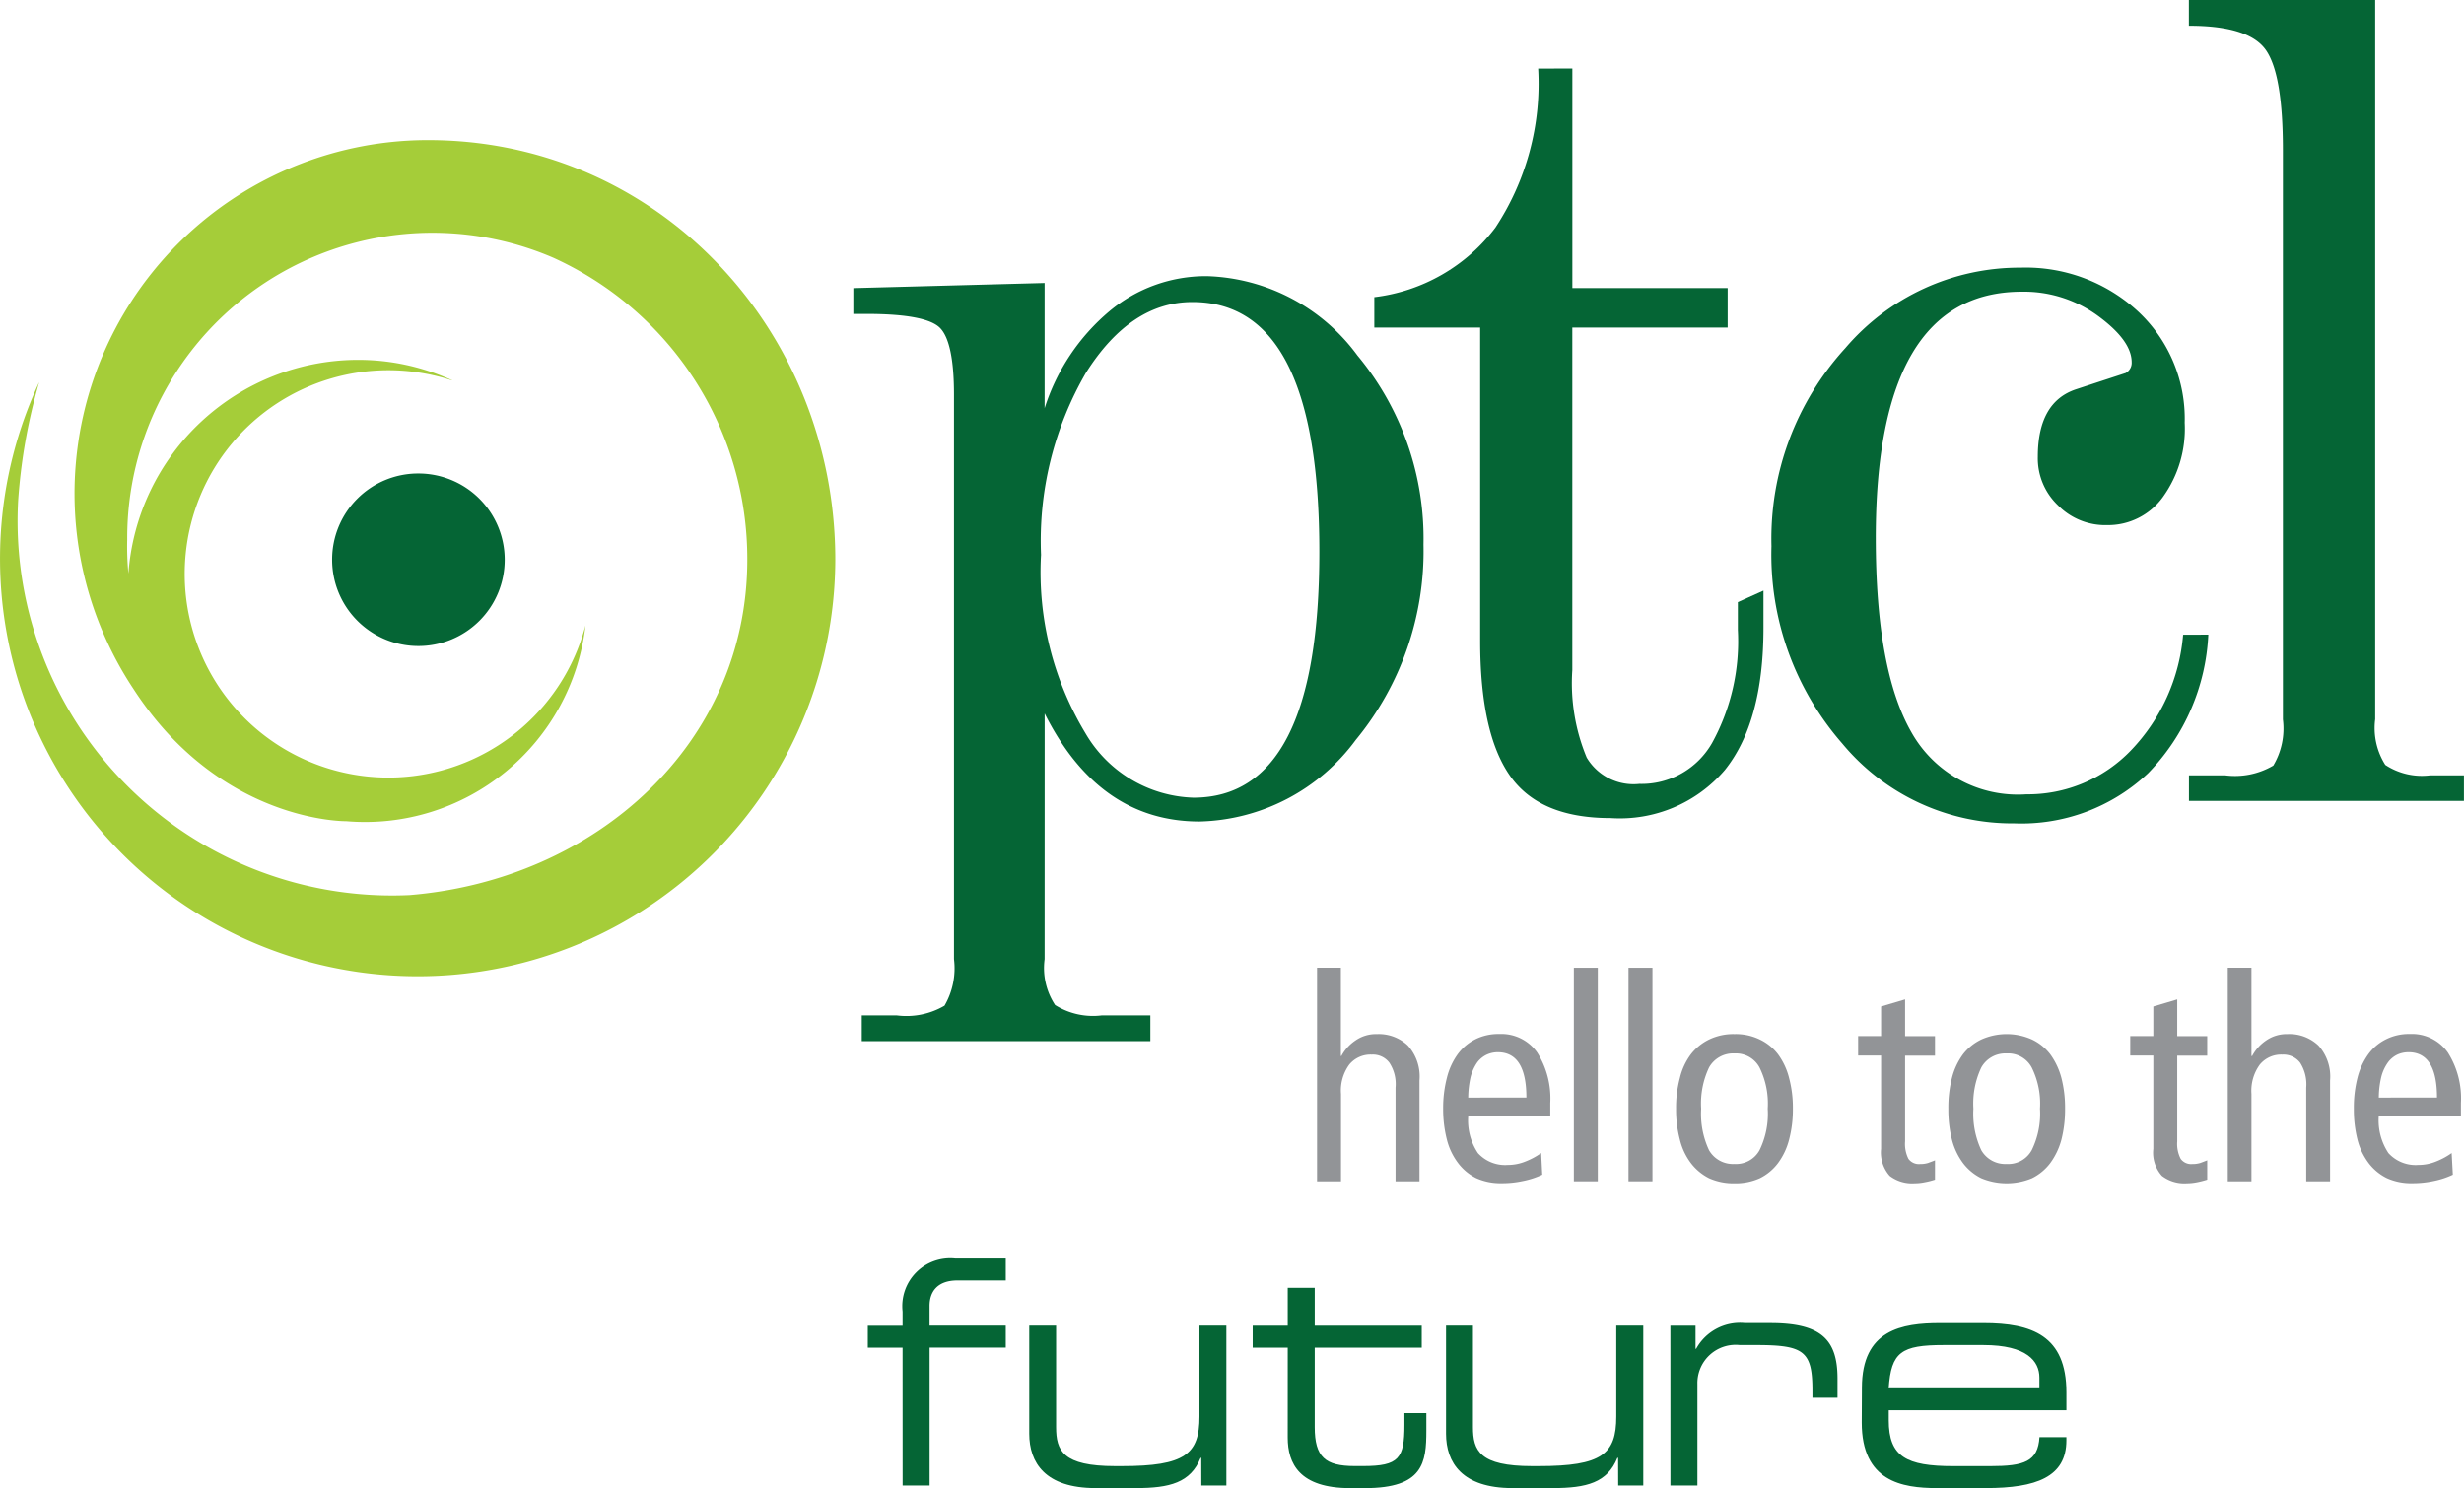 <svg id="Group_248" data-name="Group 248" xmlns="http://www.w3.org/2000/svg" width="104.025" height="62.835" viewBox="0 0 104.025 62.835">
  <path id="Path_395" data-name="Path 395" d="M355.555,783.415a2.843,2.843,0,0,0,.443,1.938,3.006,3.006,0,0,0,1.972.437h2.05v1.087H347.836V785.79h1.477a3.176,3.176,0,0,0,2.016-.409,3.141,3.141,0,0,0,.4-1.966V759.577c0-1.48-.2-2.415-.585-2.811s-1.427-.595-3.1-.595h-.564v-1.09l8.075-.216v5.288a8.849,8.849,0,0,1,2.74-4.1,6.348,6.348,0,0,1,4.112-1.477,8.183,8.183,0,0,1,6.354,3.347,12.1,12.1,0,0,1,2.79,7.985,12.535,12.535,0,0,1-2.858,8.249,8.436,8.436,0,0,1-6.6,3.446c-2.821,0-5.01-1.514-6.536-4.561Zm-.152-17.058a13.158,13.158,0,0,0,1.874,7.515,5.468,5.468,0,0,0,4.561,2.725q5.318,0,5.316-10.388,0-10.552-5.366-10.54c-1.721,0-3.22.985-4.483,2.979a14.143,14.143,0,0,0-1.9,7.71" transform="translate(-311.454 -742.915)" fill="#056535"/>
  <path id="Path_396" data-name="Path 396" d="M362.944,751.744v9.273H369.5v1.666h-6.558v14.464a8.178,8.178,0,0,0,.607,3.694,2.3,2.3,0,0,0,2.226,1.111,3.423,3.423,0,0,0,3.066-1.725,8.915,8.915,0,0,0,1.09-4.771v-1.179l1.081-.486v1.573q0,3.967-1.629,6a5.832,5.832,0,0,1-4.83,2.031c-2.006,0-3.421-.6-4.257-1.808s-1.245-3.1-1.245-5.678V762.683h-4.468V761.4a7.545,7.545,0,0,0,5.112-2.938,11.049,11.049,0,0,0,1.805-6.713Z" transform="translate(-296.562 -748.852)" fill="#056535"/>
  <path id="Path_397" data-name="Path 397" d="M378.443,769.957a8.993,8.993,0,0,1-2.539,5.849,7.8,7.8,0,0,1-5.66,2.121,9.321,9.321,0,0,1-7.261-3.378A12.116,12.116,0,0,1,360,766.219a11.917,11.917,0,0,1,3.115-8.357,9.667,9.667,0,0,1,7.388-3.4,6.99,6.99,0,0,1,4.976,1.851,6.187,6.187,0,0,1,1.966,4.7,4.928,4.928,0,0,1-.929,3.146,2.851,2.851,0,0,1-2.35,1.174,2.8,2.8,0,0,1-2.074-.839,2.74,2.74,0,0,1-.848-2.044q0-2.322,1.622-2.855c1.081-.356,1.78-.582,2.087-.684a.488.488,0,0,0,.254-.452c0-.61-.465-1.254-1.4-1.945a5.29,5.29,0,0,0-3.236-1.037q-6.172,0-6.168,10.407,0,5.564,1.5,8.187a5.153,5.153,0,0,0,4.858,2.629,6.033,6.033,0,0,0,4.4-1.839,8,8,0,0,0,2.217-4.9Z" transform="translate(-285.212 -743.16)" fill="#056535"/>
  <path id="Path_398" data-name="Path 398" d="M373.553,750.81v30.369a2.906,2.906,0,0,0,.427,1.929,2.812,2.812,0,0,0,1.9.44H377.3v1.081H365.691v-1.081h1.524a3.193,3.193,0,0,0,2.037-.412,3.047,3.047,0,0,0,.406-1.948V757.142c0-2.093-.229-3.489-.7-4.192s-1.551-1.053-3.27-1.053V750.81Z" transform="translate(-273.278 -750.81)" fill="#056535"/>
  <path id="Path_399" data-name="Path 399" d="M354.928,762.868a8.6,8.6,0,1,0,5.635,10.345,9.369,9.369,0,0,1-10.106,8.267s-5.3.077-8.97-5.573a14.924,14.924,0,0,1,12.271-23.185h0c9.837-.087,17.352,8.022,17.352,17.72a17.632,17.632,0,1,1-33.611-7.5,23.716,23.716,0,0,0-.889,5.01A15.811,15.811,0,0,0,353.135,784.6c7.923-.653,14.259-6.44,14.259-14.163a13.967,13.967,0,0,0-8.2-12.754,12.885,12.885,0,0,0-17.978,11.9,11.755,11.755,0,0,0,.05,1.44,9.729,9.729,0,0,1,9.685-9.023,9.541,9.541,0,0,1,3.979.861" transform="translate(-335.845 -746.805)" fill="#a5cd39" fill-rule="evenodd"/>
  <path id="Path_400" data-name="Path 400" d="M344,757.267a3.643,3.643,0,1,1-3.629,3.644A3.633,3.633,0,0,1,344,757.267" transform="translate(-326.349 -737.274)" fill="#056535"/>
  <g id="Group_246" data-name="Group 246" transform="translate(55.607 40.862)">
    <path id="Path_401" data-name="Path 401" d="M357.114,773.023V769.07a1.641,1.641,0,0,0-.263-1.056.872.872,0,0,0-.743-.338,1.156,1.156,0,0,0-.947.421,1.854,1.854,0,0,0-.35,1.239v3.688H353.8v-9.017h1.006v3.728h.022a1.821,1.821,0,0,1,.582-.647,1.513,1.513,0,0,1,.923-.278,1.787,1.787,0,0,1,1.3.483,1.953,1.953,0,0,1,.492,1.477v4.254Z" transform="translate(-353.804 -764.007)" fill="#929497" fill-rule="evenodd"/>
    <path id="Path_402" data-name="Path 402" d="M359.036,767.593c0-1.272-.4-1.914-1.208-1.914a1.122,1.122,0,0,0-.464.1,1.076,1.076,0,0,0-.4.325,1.955,1.955,0,0,0-.276.591,4.069,4.069,0,0,0-.108.9Zm-2.455.771a2.484,2.484,0,0,0,.409,1.573,1.549,1.549,0,0,0,1.263.5,1.982,1.982,0,0,0,.759-.152,3.082,3.082,0,0,0,.647-.35l.046.913a3.469,3.469,0,0,1-.817.266,4.174,4.174,0,0,1-.9.093,2.516,2.516,0,0,1-1.072-.214,2.165,2.165,0,0,1-.765-.638,2.738,2.738,0,0,1-.471-.988,5.166,5.166,0,0,1-.158-1.307,5.064,5.064,0,0,1,.158-1.3,2.869,2.869,0,0,1,.458-1,2.1,2.1,0,0,1,.731-.622,2.17,2.17,0,0,1,1.025-.229,1.852,1.852,0,0,1,1.6.783,3.632,3.632,0,0,1,.551,2.127v.542Z" transform="translate(-350.202 -762.11)" fill="#929497" fill-rule="evenodd"/>
    <rect id="Rectangle_136" data-name="Rectangle 136" width="1.011" height="9.015" transform="translate(10.838 0.001)" fill="#929497"/>
    <rect id="Rectangle_137" data-name="Rectangle 137" width="1.011" height="9.015" transform="translate(13.145 0.001)" fill="#929497"/>
    <path id="Path_403" data-name="Path 403" d="M362.568,768.064a3.448,3.448,0,0,0-.347-1.743,1.129,1.129,0,0,0-1.056-.591,1.164,1.164,0,0,0-1.074.591,3.563,3.563,0,0,0-.334,1.743,3.62,3.62,0,0,0,.334,1.753,1.166,1.166,0,0,0,1.074.579,1.131,1.131,0,0,0,1.056-.579A3.5,3.5,0,0,0,362.568,768.064Zm1.062,0a5.007,5.007,0,0,1-.161,1.307,2.839,2.839,0,0,1-.467.988,2.146,2.146,0,0,1-.768.638,2.5,2.5,0,0,1-1.068.214,2.528,2.528,0,0,1-1.074-.214,2.226,2.226,0,0,1-.768-.638,2.678,2.678,0,0,1-.464-.988,4.874,4.874,0,0,1-.161-1.307,4.779,4.779,0,0,1,.161-1.3,2.714,2.714,0,0,1,.464-1,2.189,2.189,0,0,1,.768-.622,2.352,2.352,0,0,1,1.074-.229,2.325,2.325,0,0,1,1.068.229,2.111,2.111,0,0,1,.768.622,2.876,2.876,0,0,1,.467,1A4.908,4.908,0,0,1,363.63,768.064Z" transform="translate(-343.545 -762.11)" fill="#929497" fill-rule="evenodd"/>
    <path id="Path_404" data-name="Path 404" d="M364.425,772.049a3.266,3.266,0,0,1-.427.108,2.115,2.115,0,0,1-.43.046,1.557,1.557,0,0,1-1.056-.313,1.484,1.484,0,0,1-.362-1.14v-3.938h-.969v-.823h.969v-1.248l1.013-.3v1.552h1.263v.823h-1.263v3.617a1.4,1.4,0,0,0,.142.74.544.544,0,0,0,.489.219,1.12,1.12,0,0,0,.341-.046c.093-.037.2-.071.291-.111Z" transform="translate(-338.341 -763.103)" fill="#929497" fill-rule="evenodd"/>
    <path id="Path_405" data-name="Path 405" d="M366.278,768.064a3.444,3.444,0,0,0-.35-1.743,1.127,1.127,0,0,0-1.059-.591,1.161,1.161,0,0,0-1.068.591,3.567,3.567,0,0,0-.334,1.743,3.624,3.624,0,0,0,.334,1.753,1.163,1.163,0,0,0,1.068.579,1.129,1.129,0,0,0,1.059-.579A3.5,3.5,0,0,0,366.278,768.064Zm1.059,0a5.151,5.151,0,0,1-.155,1.307,2.952,2.952,0,0,1-.471.988,2.155,2.155,0,0,1-.771.638,2.786,2.786,0,0,1-2.14,0,2.182,2.182,0,0,1-.771-.638,2.836,2.836,0,0,1-.468-.988,5.167,5.167,0,0,1-.152-1.307,5.066,5.066,0,0,1,.152-1.3,2.873,2.873,0,0,1,.468-1,2.147,2.147,0,0,1,.771-.622,2.613,2.613,0,0,1,2.14,0,2.121,2.121,0,0,1,.771.622,2.99,2.99,0,0,1,.471,1A5.05,5.05,0,0,1,367.337,768.064Z" transform="translate(-335.761 -762.11)" fill="#929497" fill-rule="evenodd"/>
    <path id="Path_406" data-name="Path 406" d="M368.141,772.049a3.923,3.923,0,0,1-.421.108,2.244,2.244,0,0,1-.436.046,1.556,1.556,0,0,1-1.056-.313,1.461,1.461,0,0,1-.362-1.14v-3.938h-.975v-.823h.975v-1.248l1.009-.3v1.552h1.266v.823h-1.266v3.617a1.393,1.393,0,0,0,.146.74.546.546,0,0,0,.492.219,1.113,1.113,0,0,0,.337-.046c.1-.037.192-.071.291-.111Z" transform="translate(-330.564 -763.103)" fill="#929497" fill-rule="evenodd"/>
    <path id="Path_407" data-name="Path 407" d="M369.535,773.023V769.07a1.7,1.7,0,0,0-.26-1.056.888.888,0,0,0-.749-.338,1.163,1.163,0,0,0-.95.421,1.871,1.871,0,0,0-.353,1.239v3.688h-1v-9.017h1v3.728h.028a1.84,1.84,0,0,1,.579-.647,1.522,1.522,0,0,1,.92-.278,1.775,1.775,0,0,1,1.3.483,1.953,1.953,0,0,1,.492,1.477v4.254Z" transform="translate(-327.778 -764.007)" fill="#929497" fill-rule="evenodd"/>
    <path id="Path_408" data-name="Path 408" d="M371.45,767.593c0-1.272-.4-1.914-1.2-1.914a1.133,1.133,0,0,0-.474.1,1.056,1.056,0,0,0-.393.325,1.814,1.814,0,0,0-.279.591,3.89,3.89,0,0,0-.111.9Zm-2.459.771a2.5,2.5,0,0,0,.409,1.573,1.549,1.549,0,0,0,1.263.5,1.974,1.974,0,0,0,.762-.152,3.041,3.041,0,0,0,.644-.35l.05.913a3.517,3.517,0,0,1-.811.266,4.272,4.272,0,0,1-.907.093,2.49,2.49,0,0,1-1.068-.214,2.155,2.155,0,0,1-.771-.638,2.786,2.786,0,0,1-.47-.988,5.164,5.164,0,0,1-.152-1.307,5.063,5.063,0,0,1,.152-1.3,2.922,2.922,0,0,1,.461-1,2.03,2.03,0,0,1,.734-.622,2.149,2.149,0,0,1,1.022-.229,1.853,1.853,0,0,1,1.6.783,3.612,3.612,0,0,1,.551,2.127v.542Z" transform="translate(-324.172 -762.11)" fill="#929497" fill-rule="evenodd"/>
  </g>
  <g id="Group_247" data-name="Group 247" transform="translate(36.639 53.139)">
    <path id="Path_409" data-name="Path 409" d="M349.146,777.558h1.139v-5.824H353.5v-.926h-3.217v-.836c0-.6.331-1.074,1.177-1.074h2.04v-.926h-2.13a2.024,2.024,0,0,0-2.226,2.239v.6h-1.468v.926h1.468Z" transform="translate(-347.678 -767.972)" fill="#056535" fill-rule="evenodd"/>
    <path id="Path_410" data-name="Path 410" d="M357.143,775.638H358.2v-6.75h-1.136v3.839c0,1.586-.61,2.093-3.273,2.093H353.5c-2.208,0-2.489-.653-2.489-1.647v-4.285h-1.133v4.564c0,1.22.669,2.295,2.8,2.295h1.709c1.418,0,2.3-.226,2.725-1.276h.028Z" transform="translate(-343.064 -766.052)" fill="#056535" fill-rule="evenodd"/>
    <path id="Path_411" data-name="Path 411" d="M354.405,774.7c0,1.1.5,2.134,2.635,2.134h.626c2.462,0,2.592-1.075,2.592-2.428v-.74h-.926v.5c0,1.412-.232,1.737-1.746,1.737h-.356c-1.248,0-1.685-.387-1.685-1.647V770.9h4.518v-.926h-4.518v-1.6h-1.139v1.6h-1.48v.926h1.48Z" transform="translate(-336.679 -767.137)" fill="#056535" fill-rule="evenodd"/>
    <path id="Path_412" data-name="Path 412" d="M362.829,775.638h1.059v-6.75h-1.14v3.839c0,1.586-.607,2.093-3.27,2.093h-.288c-2.211,0-2.493-.653-2.493-1.647v-4.285h-1.136v4.564c0,1.22.678,2.295,2.8,2.295h1.709c1.418,0,2.3-.226,2.725-1.276h.031Z" transform="translate(-331.151 -766.052)" fill="#056535" fill-rule="evenodd"/>
    <path id="Path_413" data-name="Path 413" d="M358.621,775.711h1.139v-4.288a1.616,1.616,0,0,1,1.79-1.644h.7c2.022,0,2.366.263,2.366,1.935v.291h1.059v-.811c0-1.654-.7-2.341-2.833-2.341h-1.071a2.112,2.112,0,0,0-2.065,1.084h-.025v-.975h-1.062Z" transform="translate(-324.738 -766.125)" fill="#056535" fill-rule="evenodd"/>
    <path id="Path_414" data-name="Path 414" d="M368.731,771.606h-6.363c.105-1.53.526-1.827,2.325-1.827h1.672c1.848,0,2.366.69,2.366,1.375Zm-7.5,1.446c0,2.487,1.694,2.768,3.174,2.768h2.065c2.121,0,3.4-.465,3.4-2.013v-.136h-1.136c-.065,1.034-.647,1.223-2.078,1.223h-1.56c-1.988,0-2.725-.4-2.725-1.935v-.427h7.5v-.752c0-2.406-1.465-2.926-3.5-2.926h-1.833c-1.61,0-3.3.276-3.3,2.728Z" transform="translate(-319.271 -766.125)" fill="#056535" fill-rule="evenodd"/>
  </g>
</svg>

